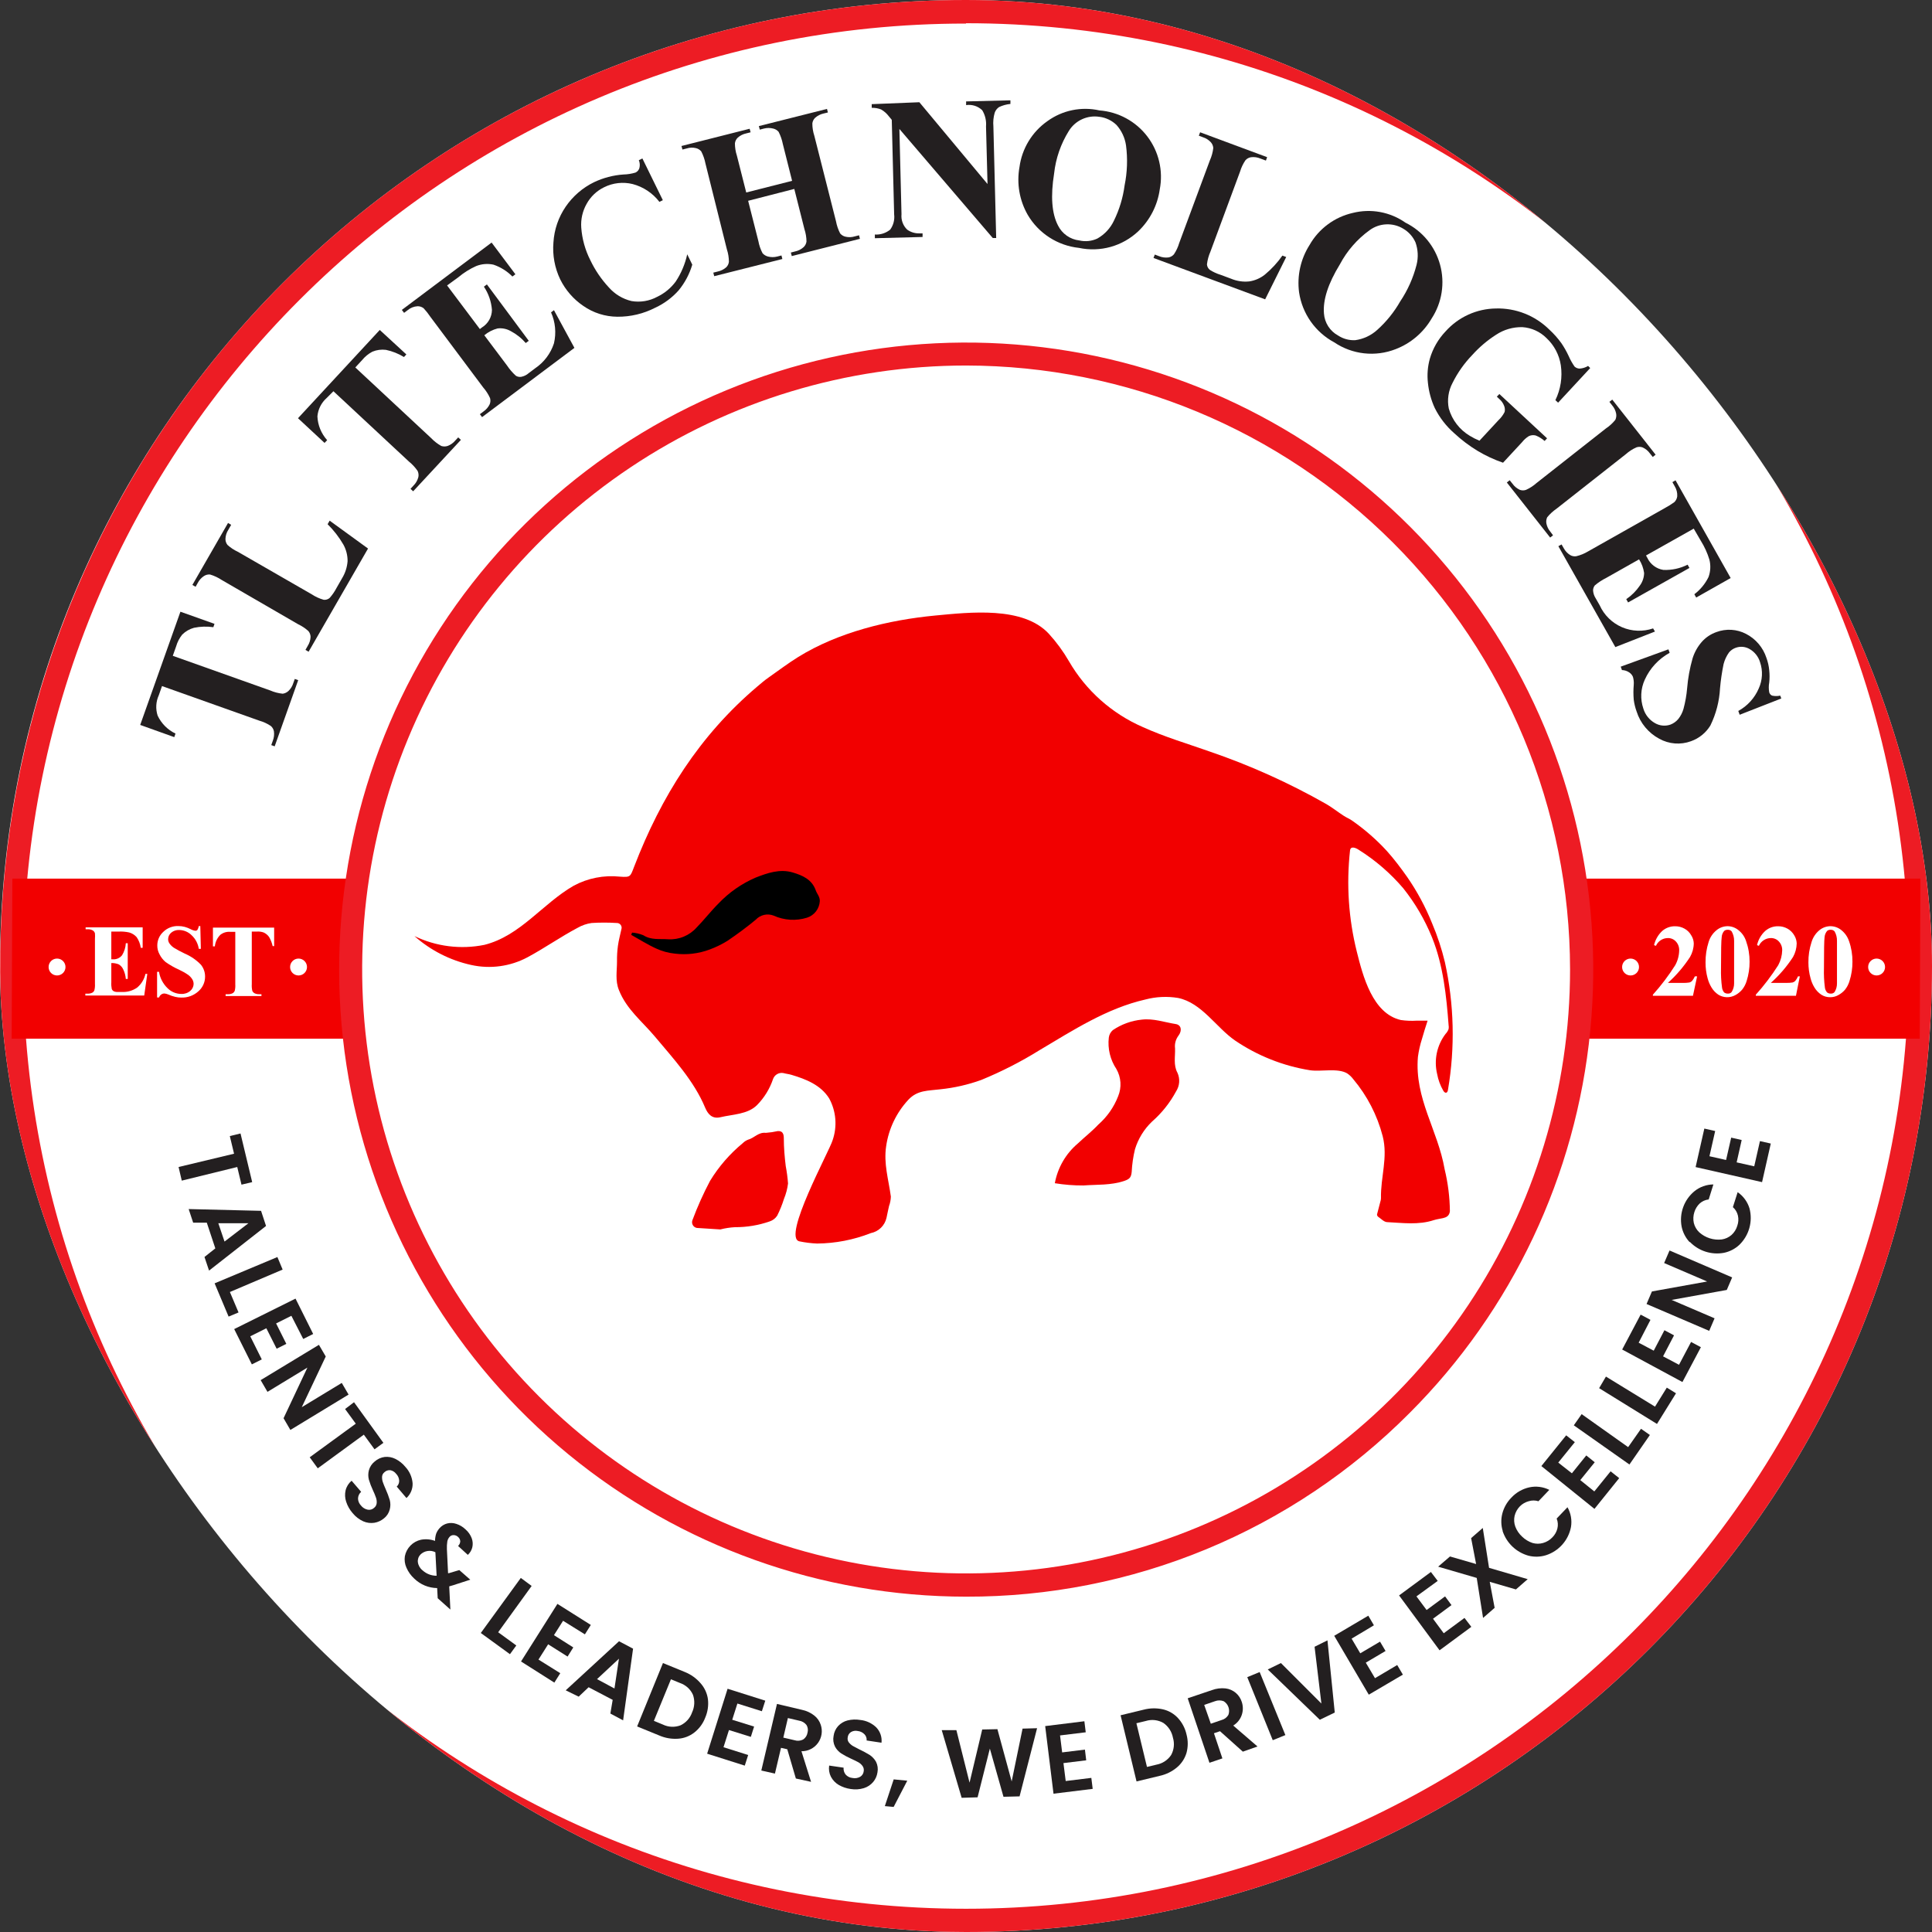 <svg width="130" height="130" viewBox="0 0 130 130" fill="none" xmlns="http://www.w3.org/2000/svg">
<rect x="0" y="0" width="130" height="130" fill="#333333" stroke="none"/>
<g clip-path="url(#clip0_2_158)">
<rect width="130" height="130" rx="65" fill="white"/>
<path d="M65 130C50.002 129.994 35.468 124.803 23.86 115.307C12.252 105.811 4.284 92.594 1.306 77.895C-1.672 63.196 0.524 47.92 7.521 34.655C14.517 21.39 25.885 10.951 39.698 5.109C55.582 -1.602 73.482 -1.727 89.459 4.76C105.437 11.247 118.182 23.815 124.893 39.7C131.603 55.584 131.729 73.484 125.242 89.462C118.755 105.439 106.186 118.185 90.302 124.895C82.297 128.282 73.691 130.018 65 130V130ZM65 1.586C30.021 1.563 1.563 30.021 1.563 64.999C1.563 99.978 30.021 128.436 65 128.436C99.978 128.436 128.436 99.978 128.436 64.999C128.436 30.021 99.978 1.563 65 1.563V1.586Z" fill="#ED1C24"/>
<path d="M16.969 79.543L16.249 79.713L15.964 78.525L12.231 79.442L12.016 78.525L15.749 77.631L15.464 76.443L16.184 76.269L16.969 79.543Z" fill="#231F20"/>
<path d="M14.489 84.001L13.915 82.272H12.998L12.695 81.355L17.566 81.474L17.901 82.492L14.067 85.496L13.759 84.579L14.489 84.001ZM15.108 83.542L16.717 82.308H14.69L15.108 83.542Z" fill="#231F20"/>
<path d="M15.469 86.936L16.051 88.312L15.382 88.591L14.441 86.353L18.665 84.583L19.018 85.427L15.469 86.936Z" fill="#231F20"/>
<path d="M19.606 88.537L18.578 89.05L19.266 90.426L18.615 90.752L17.922 89.376L16.84 89.917L17.615 91.472L16.946 91.806L15.758 89.431L19.885 87.381L21.073 89.761L20.404 90.096L19.606 88.537Z" fill="#231F20"/>
<path d="M19.539 96.218L19.08 95.43L20.685 92.022L17.998 93.655L17.539 92.866L21.46 90.49L21.919 91.275L20.305 94.687L22.997 93.054L23.455 93.838L19.539 96.218Z" fill="#231F20"/>
<path d="M25.797 97.085L25.201 97.521L24.481 96.535L21.381 98.8L20.84 98.057L23.94 95.796L23.22 94.81L23.821 94.352L25.797 97.085Z" fill="#231F20"/>
<path d="M23.292 101.047C23.209 100.8 23.196 100.535 23.255 100.281C23.317 100.028 23.459 99.802 23.659 99.635L24.301 100.382C24.235 100.44 24.183 100.51 24.146 100.589C24.11 100.668 24.091 100.754 24.09 100.841C24.096 101.013 24.167 101.176 24.287 101.3C24.4 101.447 24.563 101.549 24.745 101.584C24.821 101.598 24.899 101.594 24.974 101.573C25.048 101.551 25.116 101.513 25.172 101.46C25.22 101.422 25.261 101.375 25.291 101.322C25.321 101.268 25.34 101.209 25.346 101.148C25.358 101.022 25.342 100.896 25.3 100.777C25.241 100.606 25.172 100.44 25.094 100.277C24.984 100.044 24.892 99.803 24.819 99.557C24.768 99.355 24.768 99.144 24.819 98.942C24.882 98.705 25.02 98.494 25.213 98.341C25.402 98.174 25.637 98.067 25.887 98.034C26.135 98.009 26.385 98.055 26.608 98.167C26.866 98.297 27.094 98.48 27.277 98.704C27.557 99.004 27.729 99.39 27.763 99.8C27.772 99.987 27.739 100.173 27.668 100.345C27.596 100.518 27.488 100.673 27.35 100.8L26.695 100.029C26.75 99.978 26.794 99.915 26.822 99.846C26.851 99.776 26.863 99.701 26.86 99.626C26.849 99.453 26.775 99.29 26.653 99.167C26.56 99.044 26.424 98.959 26.273 98.928C26.199 98.918 26.123 98.926 26.052 98.95C25.982 98.973 25.917 99.013 25.864 99.066C25.82 99.101 25.783 99.144 25.756 99.194C25.729 99.244 25.713 99.299 25.709 99.355C25.702 99.476 25.717 99.597 25.755 99.713C25.796 99.837 25.864 100.006 25.956 100.213C26.062 100.448 26.153 100.69 26.227 100.937C26.28 101.142 26.28 101.356 26.227 101.561C26.168 101.801 26.031 102.014 25.837 102.166C25.653 102.32 25.431 102.423 25.195 102.464C24.942 102.504 24.682 102.471 24.447 102.368C24.167 102.242 23.921 102.052 23.727 101.813C23.532 101.59 23.384 101.329 23.292 101.047V101.047Z" fill="#231F20"/>
<path d="M29.452 107.541L29.415 106.858C28.843 106.851 28.296 106.626 27.884 106.23C27.653 106.022 27.47 105.767 27.347 105.482C27.239 105.242 27.203 104.976 27.242 104.716C27.294 104.446 27.425 104.197 27.617 104C27.809 103.802 28.055 103.666 28.324 103.606C28.642 103.545 28.97 103.572 29.273 103.684C29.273 103.516 29.299 103.349 29.351 103.189C29.406 103.052 29.486 102.926 29.585 102.818C29.72 102.668 29.895 102.562 30.09 102.51C30.293 102.46 30.506 102.47 30.704 102.538C30.936 102.612 31.148 102.739 31.323 102.909C31.51 103.07 31.654 103.275 31.741 103.505C31.813 103.699 31.827 103.909 31.782 104.111C31.734 104.308 31.629 104.487 31.479 104.624L30.823 104.024C30.912 103.942 30.965 103.828 30.97 103.707C30.966 103.652 30.951 103.598 30.926 103.548C30.9 103.499 30.866 103.454 30.823 103.418C30.744 103.34 30.637 103.296 30.525 103.294C30.472 103.292 30.419 103.302 30.371 103.323C30.322 103.345 30.279 103.377 30.245 103.418C30.171 103.504 30.12 103.609 30.099 103.721C30.073 103.891 30.064 104.063 30.071 104.235L30.149 105.854H30.181H30.209L30.906 105.647L31.644 106.294L30.764 106.578C30.58 106.642 30.401 106.697 30.227 106.743L30.305 108.303L29.452 107.541ZM29.379 106.028L29.296 104.446C29.132 104.363 28.947 104.335 28.766 104.364C28.585 104.392 28.418 104.477 28.287 104.606C28.223 104.674 28.174 104.755 28.145 104.844C28.116 104.933 28.106 105.027 28.118 105.12C28.148 105.336 28.262 105.532 28.434 105.666C28.692 105.902 29.029 106.031 29.379 106.028V106.028Z" fill="#231F20"/>
<path d="M33.521 109.83L34.741 110.72L34.314 111.307L32.352 109.88L35.044 106.175L35.773 106.716L33.521 109.83Z" fill="#231F20"/>
<path d="M37.888 109.059L37.274 110.027L38.576 110.852L38.191 111.467L36.884 110.641L36.233 111.669L37.7 112.586L37.301 113.219L35.059 111.797L37.508 107.922L39.755 109.339L39.356 109.972L37.888 109.059Z" fill="#231F20"/>
<path d="M41.226 114.38L39.607 113.531L38.938 114.164L38.066 113.738L41.653 110.436L42.598 110.935L41.928 115.76L41.07 115.301L41.226 114.38ZM41.346 113.614L41.648 111.61L40.172 112.985L41.346 113.614Z" fill="#231F20"/>
<path d="M47.155 113.279C47.416 113.579 47.584 113.949 47.636 114.343C47.684 114.763 47.621 115.189 47.453 115.577C47.305 115.971 47.051 116.317 46.719 116.577C46.407 116.821 46.028 116.967 45.632 116.994C45.194 117.026 44.755 116.95 44.352 116.774L42.871 116.168L44.609 111.903L46.091 112.509C46.502 112.676 46.867 112.94 47.155 113.279V113.279ZM45.779 116.1C45.962 116.014 46.127 115.893 46.263 115.742C46.398 115.592 46.502 115.415 46.568 115.224C46.743 114.851 46.764 114.424 46.627 114.036C46.543 113.85 46.421 113.684 46.27 113.547C46.118 113.411 45.94 113.307 45.747 113.242L45.146 112.995L43.999 115.792L44.6 116.04C44.785 116.13 44.987 116.181 45.193 116.19C45.399 116.198 45.605 116.165 45.797 116.091L45.779 116.1Z" fill="#231F20"/>
<path d="M49.618 114.627L49.27 115.719L50.742 116.177L50.522 116.87L49.05 116.411L48.683 117.567L50.343 118.09L50.114 118.805L47.582 118.002L48.958 113.632L51.494 114.434L51.265 115.145L49.618 114.627Z" fill="#231F20"/>
<path d="M53.552 119.672L52.974 117.704L52.552 117.608L52.144 119.341L51.227 119.135L52.281 114.654L53.955 115.049C54.262 115.111 54.55 115.244 54.795 115.439C54.997 115.597 55.147 115.813 55.226 116.058C55.295 116.262 55.314 116.48 55.281 116.693C55.248 116.907 55.165 117.109 55.038 117.283C54.91 117.458 54.743 117.599 54.55 117.695C54.357 117.792 54.144 117.84 53.928 117.837L54.575 119.896L53.552 119.672ZM52.708 116.92L53.455 117.094C53.65 117.157 53.861 117.141 54.042 117.048C54.12 116.996 54.186 116.928 54.237 116.849C54.287 116.771 54.321 116.682 54.336 116.59C54.361 116.503 54.367 116.413 54.355 116.323C54.344 116.234 54.314 116.148 54.267 116.071C54.143 115.913 53.962 115.808 53.763 115.778L53.015 115.604L52.708 116.92Z" fill="#231F20"/>
<path d="M56.443 120.108C56.217 119.976 56.033 119.784 55.911 119.553C55.794 119.32 55.753 119.058 55.792 118.801L56.764 118.943C56.748 119.107 56.796 119.271 56.897 119.401C57.014 119.535 57.178 119.619 57.355 119.635C57.533 119.674 57.719 119.646 57.878 119.557C57.944 119.518 57.999 119.464 58.041 119.399C58.082 119.335 58.108 119.262 58.117 119.186C58.128 119.126 58.128 119.064 58.115 119.004C58.103 118.944 58.078 118.887 58.043 118.837C57.971 118.734 57.877 118.648 57.768 118.585C57.649 118.521 57.489 118.438 57.282 118.346C57.048 118.241 56.821 118.12 56.603 117.984C56.429 117.868 56.285 117.71 56.186 117.526C56.076 117.304 56.042 117.053 56.09 116.81C56.121 116.561 56.228 116.327 56.397 116.141C56.567 115.957 56.787 115.826 57.03 115.764C57.309 115.695 57.599 115.685 57.883 115.732C58.293 115.773 58.676 115.953 58.97 116.241C59.098 116.376 59.196 116.538 59.255 116.715C59.315 116.891 59.335 117.079 59.314 117.264L58.314 117.113C58.322 117.038 58.313 116.962 58.288 116.891C58.264 116.819 58.224 116.754 58.172 116.7C58.051 116.572 57.888 116.492 57.713 116.475C57.557 116.439 57.392 116.466 57.255 116.549C57.192 116.59 57.141 116.645 57.103 116.709C57.066 116.774 57.044 116.846 57.039 116.92C57.029 116.975 57.03 117.032 57.042 117.086C57.055 117.141 57.079 117.192 57.112 117.237C57.187 117.334 57.279 117.416 57.383 117.48C57.493 117.544 57.654 117.626 57.842 117.723C58.076 117.832 58.304 117.954 58.525 118.09C58.699 118.208 58.843 118.365 58.947 118.548C59.056 118.768 59.09 119.018 59.043 119.259C59.009 119.497 58.909 119.721 58.754 119.906C58.59 120.1 58.373 120.243 58.13 120.319C57.843 120.407 57.538 120.427 57.241 120.378C56.96 120.34 56.689 120.248 56.443 120.108V120.108Z" fill="#231F20"/>
<path d="M61.048 119.819L60.131 121.584L59.539 121.529L60.135 119.731L61.048 119.819Z" fill="#231F20"/>
<path d="M69.783 116.287L68.605 120.874L67.522 120.901L66.605 117.659L65.78 120.938L64.707 120.97L63.367 116.416H64.353L65.239 119.952L66.091 116.374L67.114 116.352L68.073 119.869L68.806 116.315L69.783 116.287Z" fill="#231F20"/>
<path d="M71.328 116.773L71.47 117.915L73.002 117.727L73.089 118.447L71.557 118.635L71.709 119.841L73.433 119.63L73.525 120.369L70.888 120.694L70.328 116.145L72.965 115.819L73.057 116.562L71.328 116.773Z" fill="#231F20"/>
<path d="M78.25 115.017C78.637 115.106 78.989 115.309 79.259 115.6C79.546 115.911 79.745 116.292 79.837 116.705C79.948 117.112 79.948 117.541 79.837 117.948C79.724 118.327 79.502 118.665 79.2 118.92C78.864 119.203 78.464 119.4 78.035 119.493L76.475 119.869L75.402 115.416L76.957 115.04C77.38 114.93 77.824 114.922 78.25 115.017V115.017ZM78.801 118.095C78.899 117.918 78.96 117.723 78.981 117.522C79.002 117.321 78.983 117.118 78.924 116.925C78.849 116.521 78.616 116.163 78.278 115.93C78.101 115.829 77.905 115.766 77.702 115.743C77.499 115.721 77.294 115.741 77.099 115.801L76.466 115.953L77.177 118.893L77.81 118.741C78.01 118.705 78.201 118.63 78.371 118.519C78.541 118.408 78.688 118.263 78.801 118.095V118.095Z" fill="#231F20"/>
<path d="M83.628 117.865L82.092 116.489L81.684 116.627L82.252 118.319L81.381 118.613L79.918 114.274L81.546 113.724C81.839 113.615 82.153 113.576 82.463 113.609C82.719 113.639 82.96 113.744 83.156 113.912C83.346 114.075 83.486 114.288 83.559 114.526C83.651 114.805 83.651 115.106 83.559 115.384C83.459 115.687 83.254 115.943 82.981 116.109L84.614 117.517L83.628 117.865ZM81.473 115.985L82.197 115.737C82.293 115.712 82.383 115.669 82.462 115.609C82.54 115.549 82.606 115.474 82.656 115.389C82.717 115.223 82.719 115.041 82.662 114.874C82.604 114.706 82.49 114.564 82.34 114.471C82.151 114.398 81.941 114.398 81.752 114.471L81.028 114.719L81.473 115.985Z" fill="#231F20"/>
<path d="M84.76 112.508L86.49 116.75L85.641 117.094L83.926 112.852L84.76 112.508Z" fill="#231F20"/>
<path d="M89.322 110.376L89.813 115.233L88.808 115.719L85.305 112.334L86.19 111.903L88.914 114.627L88.455 110.807L89.322 110.376Z" fill="#231F20"/>
<path d="M90.947 110.261L91.529 111.247L92.859 110.463L93.231 111.091L91.901 111.876L92.52 112.921L94.015 112.036L94.396 112.683L92.103 114.031L89.777 110.069L92.07 108.716L92.447 109.362L90.947 110.261Z" fill="#231F20"/>
<path d="M95.31 107.417L95.993 108.334L97.236 107.417L97.667 108.004L96.424 108.922L97.145 109.898L98.543 108.866L99.002 109.467L96.865 111.045L94.141 107.353L96.282 105.775L96.741 106.376L95.31 107.417Z" fill="#231F20"/>
<path d="M102.002 106.95L100.241 106.437L100.571 108.188L99.792 108.867L99.365 106.175L96.769 105.418L97.567 104.731L99.324 105.24L98.989 103.497L99.773 102.813L100.195 105.496L102.796 106.258L102.002 106.95Z" fill="#231F20"/>
<path d="M101.116 103.019C100.997 102.637 100.988 102.229 101.089 101.841C101.193 101.441 101.4 101.076 101.689 100.781C102.013 100.428 102.437 100.183 102.905 100.08C103.359 99.982 103.833 100.042 104.249 100.249L103.519 101.015C103.304 100.947 103.074 100.947 102.859 101.015C102.637 101.075 102.434 101.192 102.272 101.355C102.096 101.534 101.972 101.757 101.914 102.001C101.861 102.239 101.877 102.488 101.96 102.717C102.057 102.976 102.214 103.209 102.419 103.396C102.616 103.588 102.854 103.734 103.116 103.822C103.351 103.891 103.601 103.891 103.836 103.822C104.076 103.753 104.294 103.62 104.464 103.437C104.625 103.273 104.74 103.069 104.794 102.845C104.848 102.624 104.831 102.391 104.744 102.18L105.473 101.419C105.702 101.824 105.784 102.295 105.707 102.753C105.622 103.191 105.421 103.598 105.125 103.931C104.829 104.264 104.448 104.512 104.024 104.648C103.643 104.766 103.237 104.777 102.85 104.68C102.443 104.567 102.07 104.355 101.765 104.063C101.46 103.771 101.233 103.407 101.102 103.006L101.116 103.019Z" fill="#231F20"/>
<path d="M104.852 98.415L105.769 99.135L106.737 97.933L107.306 98.392L106.334 99.593L107.278 100.355L108.374 99.002L108.952 99.46L107.287 101.529L103.715 98.648L105.384 96.58L105.967 97.039L104.852 98.415Z" fill="#231F20"/>
<path d="M109.554 97.374L110.42 96.14L111.017 96.558L109.641 98.543L105.898 95.906L106.426 95.154L109.554 97.374Z" fill="#231F20"/>
<path d="M111.362 94.65L112.156 93.37L112.775 93.751L111.495 95.814L107.602 93.407L108.06 92.627L111.362 94.65Z" fill="#231F20"/>
<path d="M110.262 90.347L111.276 90.884L111.996 89.508L112.642 89.852L111.904 91.265L112.977 91.833L113.789 90.297L114.449 90.65L113.207 92.994L109.152 90.806L110.395 88.458L111.056 88.811L110.262 90.347Z" fill="#231F20"/>
<path d="M116.553 85.954L116.191 86.798L112.481 87.468L115.37 88.706L115.008 89.55L110.793 87.743L111.155 86.899L114.87 86.229L111.976 84.987L112.339 84.143L116.553 85.954Z" fill="#231F20"/>
<path d="M113.694 83.584C113.421 83.292 113.234 82.93 113.153 82.538C113.07 82.101 113.106 81.649 113.257 81.231C113.407 80.812 113.668 80.442 114.011 80.158C114.372 79.863 114.824 79.701 115.29 79.699L114.974 80.708C114.749 80.733 114.537 80.828 114.369 80.979C114.202 81.138 114.079 81.337 114.011 81.557C113.933 81.795 113.92 82.05 113.974 82.295C114.033 82.531 114.157 82.746 114.332 82.914C114.536 83.099 114.778 83.238 115.041 83.322C115.303 83.406 115.581 83.432 115.854 83.4C116.097 83.364 116.325 83.259 116.51 83.098C116.696 82.93 116.831 82.714 116.9 82.474C116.977 82.256 116.992 82.021 116.941 81.795C116.891 81.574 116.773 81.375 116.602 81.226L116.923 80.218C117.305 80.482 117.587 80.868 117.721 81.314C117.834 81.745 117.831 82.198 117.711 82.627C117.592 83.057 117.361 83.447 117.042 83.758C116.752 84.031 116.391 84.218 116.001 84.299C115.588 84.376 115.162 84.349 114.762 84.221C114.362 84.093 114 83.868 113.708 83.565L113.694 83.584Z" fill="#231F20"/>
<path d="M115.025 77.8L116.144 78.053L116.488 76.548L117.194 76.709L116.855 78.213L118.038 78.479L118.423 76.782L119.152 76.947L118.565 79.543L114.094 78.53L114.681 75.939L115.41 76.104L115.025 77.8Z" fill="#231F20"/>
<path d="M12.14 41.161L14.433 41.977L14.355 42.202C13.921 42.14 13.481 42.154 13.052 42.243C12.753 42.325 12.48 42.483 12.259 42.702C12.072 42.937 11.933 43.206 11.851 43.495L11.626 44.128L18.18 46.458C18.448 46.575 18.733 46.649 19.023 46.678C19.168 46.658 19.302 46.594 19.409 46.495C19.561 46.35 19.673 46.168 19.734 45.967L19.835 45.683L20.065 45.766L18.482 50.219L18.253 50.136L18.354 49.852C18.435 49.648 18.462 49.427 18.432 49.21C18.405 49.068 18.331 48.94 18.221 48.847C17.986 48.69 17.727 48.571 17.455 48.494L10.901 46.164L10.686 46.779C10.488 47.212 10.46 47.703 10.608 48.155C10.858 48.683 11.282 49.109 11.809 49.361L11.727 49.6L9.434 48.779L12.14 41.161Z" fill="#231F20"/>
<path d="M22.182 35.034L24.764 36.91L20.765 43.853L20.554 43.73L20.701 43.468C20.82 43.285 20.888 43.072 20.898 42.854C20.895 42.711 20.843 42.573 20.751 42.464C20.546 42.277 20.314 42.123 20.063 42.005L14.917 39.024C14.676 38.864 14.411 38.74 14.133 38.657C13.988 38.644 13.842 38.682 13.72 38.763C13.546 38.878 13.404 39.036 13.308 39.221L13.161 39.483L12.945 39.359L15.344 35.19L15.555 35.314L15.362 35.653C15.241 35.838 15.175 36.052 15.17 36.272C15.17 36.416 15.218 36.555 15.307 36.667C15.513 36.855 15.747 37.009 16 37.126L20.98 39.992C21.227 40.156 21.498 40.279 21.783 40.359C21.855 40.367 21.929 40.359 21.998 40.337C22.068 40.315 22.132 40.279 22.186 40.23C22.365 40.026 22.519 39.801 22.645 39.561L23.017 38.91C23.23 38.562 23.357 38.169 23.388 37.763C23.392 37.374 23.296 36.99 23.108 36.648C22.816 36.145 22.458 35.682 22.044 35.273L22.182 35.034Z" fill="#231F20"/>
<path d="M25.554 22.202L27.343 23.849L27.182 24.023C26.809 23.795 26.399 23.632 25.971 23.541C25.66 23.502 25.344 23.544 25.054 23.665C24.79 23.805 24.555 23.997 24.366 24.229L23.908 24.725L29.008 29.476C29.208 29.686 29.438 29.865 29.691 30.008C29.829 30.053 29.979 30.053 30.117 30.008C30.315 29.935 30.491 29.812 30.627 29.65L30.833 29.43L31.012 29.6L27.801 33.058L27.623 32.892L27.824 32.672C27.982 32.515 28.094 32.319 28.15 32.104C28.18 31.963 28.162 31.816 28.099 31.686C27.937 31.45 27.741 31.238 27.517 31.058L22.436 26.325L21.977 26.784C21.62 27.101 21.399 27.542 21.358 28.017C21.384 28.611 21.616 29.177 22.014 29.618L21.839 29.802L20.051 28.141L25.554 22.202Z" fill="#231F20"/>
<path d="M30.084 19.207L32.29 22.142L32.432 22.032C32.633 21.908 32.8 21.736 32.917 21.531C33.034 21.326 33.098 21.094 33.102 20.858C33.06 20.297 32.874 19.757 32.561 19.29L32.763 19.138L35.578 22.931L35.377 23.082C35.089 22.749 34.74 22.474 34.349 22.27C34.084 22.123 33.779 22.063 33.478 22.101C33.151 22.186 32.847 22.343 32.588 22.559L34.115 24.591C34.285 24.846 34.485 25.079 34.712 25.284C34.817 25.349 34.942 25.375 35.065 25.357C35.254 25.322 35.43 25.237 35.574 25.109L36.005 24.784C36.605 24.38 37.052 23.788 37.275 23.101C37.439 22.404 37.37 21.672 37.078 21.018L37.275 20.872L38.651 23.408L32.437 28.067L32.29 27.87L32.529 27.691C32.71 27.568 32.856 27.399 32.951 27.201C33.005 27.07 33.013 26.924 32.974 26.788C32.857 26.528 32.703 26.287 32.515 26.073L28.965 21.326C28.827 21.12 28.674 20.926 28.507 20.743C28.389 20.651 28.243 20.602 28.094 20.606C27.849 20.62 27.616 20.714 27.429 20.872L27.19 21.051L27.039 20.853L33.079 16.322L34.68 18.455L34.478 18.606C34.121 18.244 33.685 17.971 33.203 17.808C32.814 17.723 32.408 17.757 32.038 17.904C31.61 18.096 31.21 18.346 30.85 18.648L30.084 19.207Z" fill="#231F20"/>
<path d="M43.225 10.663L44.601 13.47L44.371 13.584C43.919 12.994 43.283 12.571 42.564 12.383C41.921 12.227 41.244 12.303 40.652 12.598C40.152 12.84 39.74 13.231 39.473 13.717C39.198 14.202 39.072 14.757 39.111 15.313C39.167 16.077 39.374 16.822 39.721 17.506C40.041 18.177 40.462 18.795 40.968 19.34C41.369 19.796 41.901 20.116 42.491 20.257C43.086 20.359 43.699 20.257 44.229 19.968C44.719 19.733 45.144 19.382 45.467 18.946C45.836 18.387 46.099 17.765 46.242 17.111L46.582 17.808C46.395 18.44 46.083 19.028 45.665 19.537C45.227 20.029 44.694 20.426 44.096 20.702C43.307 21.11 42.43 21.32 41.542 21.312C40.721 21.307 39.921 21.053 39.248 20.583C38.587 20.134 38.053 19.52 37.698 18.803C37.325 18.028 37.167 17.166 37.24 16.308C37.292 15.447 37.578 14.617 38.065 13.905C38.548 13.2 39.205 12.633 39.973 12.259C40.595 11.964 41.267 11.788 41.954 11.741C42.228 11.735 42.499 11.691 42.761 11.612C42.824 11.583 42.88 11.541 42.925 11.489C42.969 11.437 43.003 11.376 43.023 11.31C43.069 11.133 43.056 10.946 42.986 10.778L43.225 10.663Z" fill="#231F20"/>
<path d="M50.341 13.511L51.029 16.222C51.081 16.508 51.176 16.785 51.313 17.043C51.411 17.151 51.538 17.227 51.68 17.263C51.882 17.314 52.093 17.314 52.294 17.263L52.583 17.189L52.643 17.428L48.057 18.584L47.997 18.345L48.291 18.272C48.505 18.227 48.704 18.128 48.869 17.983C48.971 17.883 49.034 17.749 49.047 17.607C49.044 17.325 48.998 17.045 48.91 16.777L47.47 11.007C47.414 10.722 47.319 10.445 47.185 10.186C47.092 10.075 46.965 9.998 46.823 9.966C46.62 9.917 46.407 9.925 46.209 9.989L45.92 10.062L45.855 9.824L50.442 8.664L50.506 8.902L50.212 8.976C49.997 9.02 49.797 9.121 49.635 9.269C49.532 9.37 49.467 9.502 49.451 9.645C49.452 9.927 49.496 10.207 49.584 10.475L50.212 12.952L53.299 12.168L52.675 9.691C52.619 9.406 52.523 9.129 52.391 8.87C52.296 8.758 52.167 8.681 52.024 8.65C51.821 8.598 51.608 8.598 51.405 8.65L51.125 8.723L51.061 8.485L55.647 7.329L55.707 7.568L55.422 7.636C55.207 7.682 55.008 7.784 54.844 7.93C54.742 8.03 54.677 8.163 54.661 8.306C54.661 8.588 54.706 8.868 54.794 9.136L56.252 14.887C56.305 15.173 56.399 15.45 56.532 15.708C56.627 15.82 56.756 15.898 56.899 15.928C57.104 15.975 57.317 15.967 57.518 15.905L57.803 15.832L57.862 16.07L53.276 17.231L53.216 16.992L53.501 16.919C53.716 16.875 53.916 16.773 54.078 16.625C54.182 16.525 54.249 16.392 54.267 16.249C54.264 15.967 54.217 15.687 54.129 15.419L53.446 12.713L50.341 13.511Z" fill="#231F20"/>
<path d="M61.862 6.879L66.448 12.383L66.347 8.507C66.38 8.126 66.29 7.743 66.091 7.416C65.948 7.28 65.777 7.178 65.589 7.118C65.402 7.059 65.203 7.043 65.008 7.072V6.824L67.989 6.751V6.994C67.724 7.019 67.464 7.091 67.223 7.205C67.086 7.298 66.983 7.433 66.93 7.59C66.844 7.888 66.815 8.199 66.843 8.507L67.031 16.015H66.801L60.518 8.677L60.66 14.41C60.641 14.601 60.665 14.794 60.731 14.974C60.797 15.155 60.903 15.318 61.041 15.451C61.28 15.623 61.568 15.711 61.862 15.703H62.078V15.946L58.867 16.029V15.781C59.24 15.805 59.609 15.687 59.899 15.451C60.115 15.155 60.21 14.787 60.165 14.424L60.005 8.063L59.807 7.824C59.667 7.638 59.491 7.482 59.289 7.366C59.088 7.286 58.873 7.249 58.656 7.255V7.008L61.862 6.879Z" fill="#231F20"/>
<path d="M73.979 7.43C74.608 7.478 75.221 7.658 75.776 7.96C76.331 8.261 76.816 8.676 77.199 9.178C77.582 9.68 77.855 10.257 77.999 10.872C78.144 11.487 78.157 12.125 78.037 12.745C77.886 13.822 77.375 14.815 76.588 15.566C76.063 16.059 75.427 16.419 74.733 16.613C74.038 16.807 73.308 16.83 72.603 16.68C71.893 16.605 71.211 16.364 70.611 15.977C70.011 15.59 69.51 15.067 69.15 14.451C68.595 13.479 68.401 12.342 68.599 11.241C68.682 10.624 68.891 10.03 69.215 9.498C69.539 8.966 69.969 8.507 70.48 8.15C70.978 7.789 71.548 7.537 72.152 7.413C72.755 7.289 73.378 7.295 73.979 7.43V7.43ZM73.979 7.861C73.58 7.798 73.172 7.855 72.806 8.024C72.439 8.193 72.131 8.467 71.92 8.81C71.379 9.678 71.04 10.656 70.929 11.672C70.684 13.201 70.772 14.367 71.19 15.171C71.327 15.447 71.53 15.683 71.782 15.86C72.033 16.036 72.325 16.146 72.63 16.18C73.036 16.273 73.46 16.227 73.837 16.052C74.323 15.778 74.713 15.36 74.951 14.855C75.319 14.107 75.562 13.305 75.671 12.479C75.852 11.592 75.885 10.681 75.767 9.783C75.693 9.271 75.47 8.792 75.125 8.407C74.814 8.108 74.416 7.916 73.988 7.861H73.979Z" fill="#231F20"/>
<path d="M86.546 17.294L85.129 20.142L77.617 17.358L77.704 17.129L77.984 17.235C78.187 17.32 78.408 17.35 78.626 17.322C78.767 17.297 78.895 17.224 78.989 17.115C79.147 16.882 79.267 16.625 79.346 16.354L81.41 10.791C81.529 10.526 81.607 10.245 81.639 9.956C81.628 9.811 81.569 9.673 81.47 9.566C81.327 9.412 81.147 9.299 80.947 9.236L80.667 9.131L80.754 8.901L85.262 10.575L85.18 10.805L84.808 10.667C84.608 10.582 84.387 10.551 84.171 10.58C84.029 10.604 83.9 10.675 83.804 10.782C83.645 11.016 83.523 11.272 83.442 11.543L81.447 16.932C81.327 17.205 81.248 17.494 81.213 17.789C81.218 17.862 81.238 17.932 81.272 17.996C81.306 18.06 81.353 18.116 81.41 18.161C81.638 18.305 81.885 18.418 82.144 18.496L82.845 18.757C83.228 18.917 83.644 18.979 84.056 18.936C84.442 18.879 84.806 18.721 85.111 18.477C85.559 18.105 85.956 17.675 86.29 17.198L86.546 17.294Z" fill="#231F20"/>
<path d="M94.571 14.983C95.137 15.263 95.637 15.66 96.038 16.148C96.439 16.636 96.733 17.203 96.899 17.812C97.066 18.421 97.101 19.058 97.003 19.682C96.906 20.306 96.677 20.902 96.332 21.431C95.782 22.376 94.926 23.104 93.906 23.495C93.232 23.758 92.504 23.854 91.785 23.774C91.067 23.694 90.378 23.441 89.778 23.036C89.149 22.698 88.607 22.218 88.196 21.634C87.785 21.049 87.517 20.377 87.412 19.67C87.266 18.558 87.516 17.429 88.118 16.483C88.426 15.941 88.844 15.47 89.345 15.099C89.845 14.727 90.418 14.465 91.026 14.327C91.629 14.175 92.258 14.155 92.87 14.268C93.481 14.382 94.062 14.625 94.571 14.983V14.983ZM94.419 15.387C94.074 15.178 93.674 15.077 93.271 15.096C92.867 15.114 92.479 15.252 92.154 15.492C91.322 16.094 90.64 16.878 90.159 17.785C89.367 19.075 89.009 20.179 89.086 21.096C89.108 21.404 89.207 21.7 89.373 21.959C89.54 22.218 89.769 22.431 90.04 22.578C90.38 22.801 90.784 22.911 91.191 22.89C91.743 22.814 92.26 22.573 92.672 22.197C93.287 21.646 93.809 20.998 94.218 20.28C94.722 19.528 95.094 18.695 95.318 17.817C95.444 17.318 95.418 16.793 95.245 16.308C95.073 15.922 94.784 15.6 94.419 15.387V15.387Z" fill="#231F20"/>
<path d="M107.002 24.765L104.842 27.095L104.659 26.925C105.013 26.198 105.141 25.382 105.025 24.582C104.918 23.879 104.578 23.232 104.058 22.747C103.626 22.315 103.053 22.055 102.443 22.013C101.812 21.998 101.19 22.177 100.664 22.527C100.071 22.907 99.533 23.365 99.063 23.889C98.528 24.442 98.081 25.075 97.738 25.765C97.457 26.293 97.368 26.903 97.486 27.489C97.706 28.258 98.211 28.914 98.898 29.324C99.106 29.452 99.324 29.562 99.55 29.654L100.825 28.278C100.995 28.119 101.137 27.931 101.242 27.723C101.275 27.586 101.264 27.441 101.21 27.31C101.144 27.133 101.033 26.975 100.889 26.852L100.719 26.691L100.889 26.512L104.099 29.493L103.934 29.672C103.756 29.514 103.551 29.388 103.329 29.301C103.175 29.263 103.013 29.279 102.87 29.347C102.694 29.457 102.539 29.596 102.411 29.759L101.136 31.135C100.538 30.93 99.964 30.662 99.421 30.337C98.865 30 98.344 29.606 97.866 29.163C97.317 28.685 96.867 28.104 96.541 27.453C96.296 26.919 96.141 26.349 96.082 25.765C96.02 25.219 96.063 24.666 96.211 24.137C96.411 23.45 96.773 22.821 97.266 22.302C97.693 21.824 98.214 21.439 98.798 21.173C99.381 20.907 100.014 20.765 100.655 20.757C101.318 20.738 101.978 20.855 102.595 21.098C103.212 21.342 103.774 21.708 104.246 22.174C104.548 22.451 104.822 22.758 105.062 23.091C105.249 23.366 105.413 23.656 105.553 23.958C105.66 24.206 105.793 24.442 105.947 24.664C106.042 24.753 106.166 24.802 106.296 24.802C106.495 24.788 106.689 24.727 106.86 24.623L107.002 24.765Z" fill="#231F20"/>
<path d="M104.5 36.02L104.307 36.171L101.391 32.465L101.583 32.314L101.771 32.548C101.898 32.728 102.071 32.87 102.271 32.961C102.404 33.01 102.551 33.01 102.684 32.961C102.941 32.845 103.18 32.69 103.39 32.502L108.054 28.833C108.295 28.672 108.51 28.476 108.692 28.251C108.754 28.119 108.774 27.972 108.747 27.829C108.706 27.624 108.613 27.432 108.476 27.274L108.293 27.04L108.485 26.889L111.402 30.594L111.21 30.75L111.022 30.512C110.895 30.333 110.722 30.192 110.522 30.104C110.387 30.055 110.239 30.055 110.104 30.104C109.847 30.22 109.609 30.375 109.398 30.562L104.734 34.231C104.498 34.393 104.286 34.587 104.106 34.809C104.045 34.941 104.027 35.089 104.055 35.231C104.096 35.436 104.189 35.627 104.326 35.786L104.5 36.02Z" fill="#231F20"/>
<path d="M113.968 35.57L110.757 37.377L110.844 37.533C110.943 37.748 111.094 37.935 111.283 38.077C111.472 38.22 111.693 38.313 111.927 38.349C112.491 38.372 113.051 38.25 113.555 37.996L113.679 38.216L109.551 40.537L109.427 40.317C109.788 40.071 110.099 39.76 110.344 39.399C110.524 39.154 110.624 38.859 110.629 38.556C110.583 38.229 110.467 37.916 110.289 37.638L108.079 38.886C107.804 39.023 107.547 39.192 107.313 39.39C107.236 39.487 107.194 39.606 107.194 39.73C107.207 39.923 107.27 40.109 107.377 40.271L107.639 40.729C107.937 41.389 108.471 41.914 109.136 42.202C109.801 42.489 110.549 42.519 111.234 42.284L111.358 42.495L108.693 43.541L104.859 36.753L105.075 36.634L105.222 36.891C105.324 37.078 105.472 37.236 105.653 37.349C105.777 37.423 105.923 37.451 106.066 37.427C106.345 37.36 106.613 37.25 106.859 37.102L112.028 34.185C112.249 34.067 112.462 33.934 112.665 33.786C112.771 33.681 112.839 33.544 112.858 33.396C112.872 33.152 112.809 32.91 112.679 32.704L112.532 32.442L112.743 32.318L116.453 38.895L114.133 40.207L114.009 39.986C114.413 39.679 114.74 39.282 114.963 38.826C115.099 38.451 115.12 38.044 115.022 37.657C114.885 37.208 114.69 36.779 114.44 36.382L113.968 35.57Z" fill="#231F20"/>
<path d="M119.86 46.999L117.058 48.095L116.966 47.839C117.582 47.503 118.066 46.97 118.342 46.325C118.597 45.768 118.629 45.134 118.429 44.555C118.316 44.18 118.063 43.863 117.723 43.67C117.585 43.59 117.432 43.541 117.274 43.526C117.115 43.511 116.956 43.531 116.806 43.583C116.627 43.643 116.469 43.751 116.347 43.894C116.174 44.133 116.048 44.402 115.975 44.688C115.865 45.224 115.785 45.766 115.737 46.311C115.692 47.183 115.47 48.036 115.086 48.82C114.785 49.31 114.326 49.683 113.783 49.875C113.437 50.002 113.067 50.053 112.699 50.025C112.331 49.996 111.973 49.889 111.651 49.71C110.922 49.321 110.374 48.663 110.124 47.875C110.031 47.62 109.966 47.355 109.931 47.086C109.902 46.752 109.902 46.416 109.931 46.082C109.946 45.9 109.927 45.716 109.876 45.541C109.823 45.419 109.735 45.315 109.624 45.243C109.48 45.146 109.311 45.092 109.137 45.087L109.055 44.858L112.265 43.693L112.348 43.926C111.609 44.331 111.021 44.965 110.674 45.733C110.393 46.347 110.359 47.044 110.578 47.682C110.704 48.097 110.984 48.447 111.362 48.659C111.518 48.749 111.692 48.805 111.872 48.821C112.051 48.838 112.233 48.816 112.403 48.756C112.606 48.678 112.786 48.55 112.926 48.384C113.088 48.18 113.208 47.947 113.279 47.696C113.4 47.246 113.482 46.785 113.522 46.32C113.578 45.638 113.701 44.962 113.889 44.303C114.014 43.898 114.222 43.523 114.499 43.202C114.766 42.897 115.107 42.666 115.489 42.532C115.812 42.411 116.156 42.359 116.5 42.379C116.843 42.4 117.179 42.492 117.484 42.651C117.809 42.818 118.097 43.046 118.333 43.324C118.569 43.602 118.748 43.923 118.86 44.27C118.959 44.539 119.022 44.82 119.048 45.105C119.077 45.377 119.077 45.65 119.048 45.921C119.007 46.141 119.007 46.367 119.048 46.586C119.062 46.635 119.086 46.681 119.119 46.719C119.153 46.757 119.194 46.787 119.241 46.807C119.421 46.846 119.607 46.846 119.787 46.807L119.86 46.999Z" fill="#231F20"/>
<path d="M23.84 69.893H0.785L0.831 59.12H23.881L23.84 69.893Z" fill="#F20000"/>
<path d="M7.49 62.684V64.55H7.581C7.701 64.56 7.822 64.54 7.932 64.492C8.043 64.444 8.14 64.37 8.214 64.275C8.364 64.031 8.451 63.754 8.466 63.468H8.595V65.871H8.466C8.449 65.648 8.39 65.43 8.292 65.229C8.229 65.087 8.123 64.968 7.989 64.89C7.831 64.825 7.661 64.795 7.49 64.803V66.096C7.48 66.249 7.491 66.404 7.522 66.555C7.546 66.612 7.587 66.66 7.641 66.692C7.729 66.735 7.827 66.754 7.925 66.747H8.2C8.568 66.766 8.931 66.661 9.232 66.449C9.513 66.213 9.708 65.89 9.787 65.532H9.911L9.705 66.986H5.742V66.862H5.894C6.005 66.866 6.115 66.843 6.215 66.793C6.279 66.756 6.327 66.698 6.352 66.628C6.386 66.488 6.398 66.345 6.389 66.201V63.184C6.398 63.057 6.398 62.93 6.389 62.803C6.369 62.73 6.325 62.666 6.265 62.62C6.159 62.554 6.036 62.522 5.912 62.528H5.761V62.399H9.599V63.775H9.471C9.436 63.519 9.342 63.273 9.196 63.06C9.062 62.907 8.886 62.797 8.691 62.743C8.458 62.692 8.219 62.672 7.98 62.684H7.49Z" fill="white"/>
<path d="M13.478 62.312L13.515 63.844H13.377C13.323 63.493 13.152 63.169 12.891 62.927C12.67 62.708 12.372 62.583 12.061 62.578C11.862 62.567 11.666 62.633 11.515 62.762C11.453 62.815 11.403 62.88 11.368 62.953C11.333 63.027 11.314 63.107 11.313 63.188C11.311 63.284 11.337 63.378 11.387 63.459C11.469 63.583 11.575 63.689 11.698 63.771C11.936 63.915 12.181 64.047 12.432 64.165C12.841 64.34 13.21 64.594 13.519 64.913C13.704 65.141 13.803 65.427 13.799 65.72C13.799 65.909 13.758 66.095 13.678 66.266C13.599 66.437 13.484 66.589 13.34 66.711C13.029 66.99 12.621 67.138 12.203 67.124C12.066 67.125 11.928 67.11 11.795 67.078C11.628 67.038 11.465 66.983 11.309 66.912C11.224 66.876 11.134 66.855 11.043 66.848C10.975 66.852 10.91 66.874 10.855 66.912C10.784 66.965 10.73 67.037 10.699 67.119H10.57V65.39H10.699C10.767 65.813 10.971 66.203 11.281 66.5C11.526 66.741 11.855 66.877 12.198 66.88C12.419 66.891 12.636 66.817 12.804 66.674C12.871 66.617 12.925 66.547 12.964 66.468C13.003 66.389 13.025 66.303 13.028 66.215C13.029 66.104 12.999 65.995 12.941 65.899C12.872 65.788 12.784 65.69 12.68 65.61C12.483 65.472 12.274 65.353 12.056 65.252C11.734 65.109 11.427 64.934 11.139 64.73C10.968 64.585 10.829 64.407 10.731 64.207C10.632 64.027 10.582 63.825 10.584 63.62C10.583 63.447 10.619 63.276 10.688 63.118C10.758 62.96 10.86 62.818 10.988 62.702C11.121 62.572 11.28 62.47 11.454 62.403C11.629 62.336 11.815 62.305 12.001 62.312C12.147 62.312 12.292 62.33 12.432 62.368C12.567 62.405 12.698 62.456 12.822 62.519C12.921 62.576 13.03 62.613 13.143 62.629C13.169 62.63 13.194 62.626 13.218 62.616C13.242 62.607 13.263 62.592 13.281 62.574C13.33 62.494 13.363 62.405 13.377 62.312H13.478Z" fill="white"/>
<path d="M18.447 62.418V63.661H18.346C18.299 63.443 18.216 63.234 18.103 63.042C18.01 62.913 17.885 62.81 17.74 62.744C17.593 62.692 17.437 62.672 17.282 62.684H16.942V66.22C16.932 66.374 16.944 66.528 16.979 66.678C17.013 66.744 17.066 66.799 17.13 66.835C17.227 66.881 17.334 66.903 17.442 66.899H17.593V67.022H15.181V66.899H15.337C15.448 66.903 15.559 66.88 15.658 66.83C15.72 66.79 15.768 66.733 15.796 66.665C15.829 66.525 15.842 66.382 15.832 66.238V62.702H15.502C15.261 62.679 15.019 62.75 14.828 62.9C14.617 63.108 14.485 63.384 14.457 63.679H14.328V62.418H18.447Z" fill="white"/>
<path d="M20.088 65.637C20.402 65.637 20.657 65.383 20.657 65.069C20.657 64.755 20.402 64.5 20.088 64.5C19.774 64.5 19.52 64.755 19.52 65.069C19.52 65.383 19.774 65.637 20.088 65.637Z" fill="white"/>
<path d="M129.175 69.893H106.125L106.171 59.12H129.221L129.175 69.893Z" fill="#F20000"/>
<path d="M113.915 67.004H111.219V66.931C111.775 66.312 112.278 65.648 112.723 64.945C112.892 64.638 112.983 64.295 112.989 63.945C112.996 63.727 112.917 63.514 112.769 63.354C112.701 63.279 112.618 63.219 112.526 63.179C112.433 63.139 112.333 63.118 112.232 63.12C112.062 63.119 111.894 63.168 111.751 63.261C111.608 63.354 111.494 63.487 111.425 63.643L111.297 63.597C111.382 63.229 111.575 62.895 111.852 62.638C112.091 62.432 112.398 62.321 112.714 62.326C112.935 62.323 113.154 62.378 113.347 62.487C113.54 62.593 113.699 62.752 113.805 62.946C113.907 63.105 113.964 63.289 113.97 63.477C113.966 63.8 113.879 64.115 113.718 64.395C113.3 65.038 112.799 65.624 112.228 66.138H113.218C113.372 66.142 113.525 66.133 113.677 66.11C113.745 66.092 113.807 66.055 113.856 66.004C113.932 65.911 113.995 65.807 114.044 65.697H114.195L113.915 67.004Z" fill="white"/>
<path d="M117.725 64.711C117.728 65.146 117.663 65.579 117.532 65.995C117.469 66.214 117.363 66.418 117.22 66.596C117.091 66.745 116.936 66.87 116.762 66.963C116.586 67.058 116.388 67.105 116.189 67.1C115.989 67.094 115.794 67.036 115.624 66.93C115.438 66.805 115.281 66.641 115.166 66.449C115.049 66.258 114.961 66.051 114.904 65.834C114.808 65.486 114.76 65.127 114.762 64.766C114.757 64.299 114.826 63.834 114.968 63.39C115.06 63.078 115.244 62.802 115.496 62.596C115.704 62.422 115.967 62.325 116.239 62.321C116.51 62.322 116.773 62.417 116.982 62.592C117.22 62.781 117.397 63.036 117.491 63.326C117.649 63.77 117.728 64.239 117.725 64.711ZM116.684 64.711C116.684 63.91 116.684 63.442 116.684 63.307C116.687 63.084 116.63 62.864 116.518 62.67C116.485 62.632 116.443 62.603 116.396 62.584C116.349 62.566 116.298 62.559 116.248 62.564C116.206 62.561 116.163 62.567 116.123 62.58C116.083 62.593 116.046 62.615 116.014 62.642C115.915 62.76 115.857 62.906 115.849 63.06C115.817 63.261 115.803 63.977 115.803 65.151C115.79 65.588 115.813 66.025 115.872 66.458C115.887 66.576 115.937 66.688 116.014 66.779C116.087 66.833 116.176 66.861 116.266 66.857C116.314 66.861 116.361 66.853 116.405 66.834C116.449 66.816 116.488 66.788 116.518 66.751C116.63 66.576 116.687 66.372 116.684 66.165V64.711Z" fill="white"/>
<path d="M120.846 67.004H118.145V66.931C118.702 66.312 119.206 65.647 119.654 64.945C119.82 64.638 119.911 64.295 119.92 63.945C119.927 63.727 119.848 63.514 119.699 63.354C119.631 63.278 119.548 63.218 119.454 63.178C119.361 63.138 119.26 63.118 119.158 63.12C118.988 63.12 118.821 63.17 118.678 63.263C118.535 63.355 118.421 63.487 118.351 63.642L118.227 63.597C118.309 63.228 118.503 62.893 118.782 62.638C119.02 62.432 119.325 62.321 119.64 62.326C119.863 62.322 120.083 62.378 120.277 62.487C120.469 62.594 120.628 62.753 120.736 62.945C120.834 63.106 120.889 63.289 120.896 63.477C120.891 63.799 120.806 64.114 120.649 64.395C120.23 65.039 119.727 65.625 119.154 66.137H120.158C120.311 66.142 120.465 66.133 120.617 66.11C120.686 66.091 120.749 66.054 120.8 66.004C120.874 65.91 120.936 65.807 120.984 65.697H121.107L120.846 67.004Z" fill="white"/>
<path d="M124.647 64.711C124.65 65.146 124.585 65.579 124.454 65.995C124.392 66.213 124.288 66.418 124.147 66.596C124.018 66.745 123.862 66.87 123.688 66.963C123.523 67.055 123.336 67.102 123.147 67.1C122.936 67.103 122.729 67.044 122.551 66.93C122.364 66.805 122.208 66.641 122.092 66.449C121.975 66.258 121.887 66.051 121.831 65.834C121.733 65.487 121.684 65.127 121.684 64.766C121.678 64.299 121.749 63.834 121.895 63.39C121.987 63.079 122.169 62.803 122.418 62.596C122.626 62.422 122.889 62.325 123.161 62.321C123.434 62.322 123.698 62.417 123.908 62.592C124.144 62.784 124.32 63.038 124.417 63.326C124.574 63.77 124.651 64.239 124.647 64.711V64.711ZM123.606 64.711C123.606 63.91 123.606 63.442 123.606 63.307C123.61 63.084 123.555 62.864 123.445 62.67C123.411 62.632 123.368 62.602 123.32 62.584C123.272 62.565 123.221 62.559 123.17 62.564C123.128 62.561 123.087 62.567 123.047 62.58C123.008 62.594 122.972 62.615 122.941 62.642C122.842 62.76 122.783 62.906 122.771 63.06C122.743 63.261 122.73 63.959 122.73 65.151C122.716 65.588 122.737 66.025 122.794 66.458C122.81 66.577 122.861 66.689 122.941 66.779C123.013 66.833 123.102 66.861 123.193 66.857C123.24 66.86 123.288 66.852 123.331 66.834C123.375 66.816 123.414 66.787 123.445 66.751C123.554 66.576 123.61 66.372 123.606 66.165V64.711Z" fill="white"/>
<path d="M109.717 65.637C110.031 65.637 110.286 65.383 110.286 65.069C110.286 64.755 110.031 64.5 109.717 64.5C109.403 64.5 109.148 64.755 109.148 65.069C109.148 65.383 109.403 65.637 109.717 65.637Z" fill="white"/>
<path d="M126.272 65.637C126.586 65.637 126.841 65.383 126.841 65.069C126.841 64.755 126.586 64.5 126.272 64.5C125.958 64.5 125.703 64.755 125.703 65.069C125.703 65.383 125.958 65.637 126.272 65.637Z" fill="white"/>
<path d="M65.008 107.436C55.246 107.434 45.788 104.049 38.243 97.855C30.698 91.662 25.534 83.044 23.63 73.471C21.727 63.897 23.202 53.959 27.804 45.351C32.406 36.742 39.85 29.996 48.868 26.261C57.886 22.526 67.921 22.033 77.262 24.867C86.603 27.7 94.672 33.685 100.095 41.801C105.518 49.917 107.96 59.663 107.003 69.377C106.047 79.091 101.752 88.173 94.85 95.076C90.94 99.007 86.289 102.123 81.167 104.245C76.044 106.366 70.552 107.451 65.008 107.436V107.436ZM65.008 24.595C56.97 24.595 49.113 26.979 42.43 31.444C35.747 35.91 30.539 42.256 27.463 49.682C24.387 57.108 23.582 65.279 25.15 73.162C26.718 81.045 30.589 88.286 36.272 93.969C41.955 99.652 49.197 103.523 57.08 105.091C64.963 106.659 73.133 105.854 80.559 102.778C87.985 99.703 94.332 94.494 98.797 87.811C103.262 81.128 105.646 73.271 105.646 65.234C105.634 54.459 101.348 44.13 93.73 36.511C86.111 28.893 75.782 24.608 65.008 24.595V24.595Z" fill="#ED1C24"/>
<path d="M79.117 68.907C78.356 68.788 77.613 68.513 76.824 68.609C76.127 68.679 75.459 68.922 74.879 69.315C74.73 69.444 74.633 69.624 74.609 69.82C74.524 70.561 74.704 71.308 75.118 71.929C75.277 72.206 75.37 72.515 75.391 72.833C75.412 73.151 75.359 73.469 75.237 73.764C74.953 74.496 74.497 75.149 73.907 75.667C73.476 76.126 72.99 76.502 72.531 76.937C71.718 77.623 71.169 78.57 70.977 79.616C71.613 79.72 72.258 79.771 72.903 79.767C73.82 79.698 74.737 79.767 75.654 79.46C76.031 79.331 76.113 79.203 76.15 78.85C76.175 78.338 76.249 77.83 76.37 77.332C76.586 76.621 76.983 75.978 77.521 75.465C78.176 74.891 78.723 74.205 79.135 73.438C79.255 73.253 79.327 73.041 79.343 72.822C79.359 72.602 79.319 72.382 79.227 72.182C78.947 71.668 79.085 71.095 79.067 70.544C79.047 70.392 79.058 70.238 79.098 70.09C79.138 69.942 79.207 69.803 79.3 69.682C79.567 69.32 79.466 68.962 79.117 68.907Z" fill="#F20000"/>
<path d="M52.741 76.589C52.741 76.282 52.649 76.089 52.337 76.108C52.072 76.167 51.802 76.207 51.53 76.227C51.035 76.167 50.751 76.576 50.338 76.686C50.206 76.737 50.085 76.815 49.985 76.915C49.113 77.633 48.367 78.492 47.779 79.456C47.328 80.308 46.933 81.189 46.596 82.093C46.574 82.147 46.564 82.205 46.567 82.263C46.57 82.321 46.587 82.378 46.615 82.429C46.643 82.48 46.682 82.524 46.73 82.558C46.777 82.592 46.832 82.615 46.889 82.625L48.471 82.726C48.794 82.643 49.124 82.592 49.457 82.574C50.254 82.579 51.045 82.447 51.796 82.184C52.002 82.116 52.178 81.98 52.296 81.799C52.48 81.433 52.633 81.053 52.755 80.662C52.89 80.333 52.981 79.987 53.025 79.635C52.996 79.241 52.944 78.849 52.87 78.46C52.796 77.85 52.741 77.227 52.741 76.589Z" fill="#F20000"/>
<path d="M96.702 72.269C96.774 72.663 96.914 73.041 97.115 73.388C97.156 73.461 97.225 73.539 97.308 73.525C97.39 73.512 97.418 73.411 97.432 73.328C97.916 70.481 97.846 67.568 97.225 64.747C97.011 63.852 96.723 62.976 96.363 62.129C95.922 61.032 95.361 59.987 94.689 59.015C94.263 58.409 93.813 57.813 93.313 57.254C92.623 56.504 91.854 55.831 91.02 55.245C90.832 55.103 90.598 55.016 90.401 54.883C90.011 54.63 89.649 54.341 89.25 54.107C86.74 52.679 84.1 51.49 81.366 50.558C79.871 50.03 78.349 49.581 76.904 48.925C74.811 48.017 73.065 46.461 71.923 44.486C71.542 43.828 71.091 43.213 70.579 42.651C68.85 40.771 65.237 41.202 62.934 41.417C59.797 41.716 56.404 42.536 53.698 44.215C53.019 44.637 52.368 45.132 51.712 45.591C51.45 45.774 51.203 45.985 50.96 46.192C47.062 49.494 44.489 53.589 42.668 58.322C42.411 58.992 42.429 59.042 41.705 58.987C40.634 58.875 39.553 59.087 38.605 59.597C36.509 60.799 35.023 62.968 32.592 63.578C31.001 63.899 29.349 63.691 27.887 62.986C28.973 63.95 30.288 64.62 31.707 64.931C32.991 65.216 34.335 65.032 35.495 64.413C36.642 63.798 37.719 63.037 38.866 62.431C39.157 62.263 39.478 62.152 39.811 62.106C40.37 62.071 40.93 62.071 41.489 62.106C41.542 62.103 41.595 62.113 41.643 62.135C41.69 62.157 41.732 62.191 41.764 62.233C41.796 62.275 41.816 62.325 41.825 62.377C41.833 62.429 41.828 62.482 41.81 62.532C41.732 62.899 41.632 63.257 41.581 63.628C41.532 63.982 41.511 64.34 41.517 64.697C41.517 65.339 41.388 65.986 41.645 66.618C42.163 67.926 43.205 68.719 44.081 69.765C45.31 71.232 46.704 72.741 47.447 74.53C47.626 74.952 47.905 75.309 48.474 75.176C49.304 74.979 50.309 74.984 50.932 74.365C51.425 73.867 51.797 73.263 52.019 72.599C52.069 72.462 52.166 72.347 52.293 72.274C52.42 72.202 52.568 72.177 52.712 72.204C52.891 72.255 53.079 72.269 53.258 72.324C54.23 72.613 55.23 73.007 55.794 73.911C56.026 74.338 56.166 74.809 56.206 75.294C56.245 75.779 56.183 76.267 56.023 76.727C55.83 77.414 52.597 83.289 53.794 83.528C54.185 83.609 54.583 83.658 54.982 83.675C56.219 83.664 57.444 83.426 58.596 82.973C58.852 82.922 59.089 82.798 59.276 82.616C59.463 82.433 59.593 82.201 59.651 81.946C59.701 81.68 59.765 81.423 59.82 81.157C59.896 80.951 59.938 80.734 59.944 80.515C59.788 79.354 59.449 78.304 59.628 77.121C59.797 75.952 60.319 74.863 61.123 73.998C61.737 73.342 62.444 73.401 63.274 73.296C64.213 73.199 65.137 72.988 66.025 72.668C67.386 72.11 68.698 71.44 69.947 70.664C72.217 69.315 74.487 67.843 77.064 67.256C77.784 67.065 78.536 67.029 79.27 67.15C80.866 67.476 81.834 69.141 83.109 70.017C84.624 71.044 86.346 71.726 88.154 72.016C88.892 72.122 90.011 71.851 90.644 72.223C90.801 72.327 90.939 72.457 91.052 72.608C91.992 73.725 92.671 75.038 93.038 76.451C93.405 77.882 92.891 79.203 92.923 80.629C92.921 80.711 92.906 80.791 92.878 80.868C92.804 81.152 92.726 81.432 92.657 81.716C92.657 81.745 92.663 81.773 92.675 81.799C92.687 81.826 92.704 81.849 92.726 81.868C92.923 82.001 93.125 82.225 93.332 82.234C94.382 82.285 95.446 82.441 96.487 82.097C96.684 82.033 96.895 82.014 97.101 81.964C97.308 81.913 97.519 81.831 97.56 81.505C97.551 80.553 97.432 79.605 97.207 78.68C96.748 76.025 95.171 73.924 95.409 71.113C95.464 70.705 95.554 70.303 95.68 69.911C95.79 69.508 95.923 69.109 96.06 68.678H95.331C94.975 68.701 94.616 68.687 94.263 68.636C92.355 68.205 91.704 65.665 91.3 64.05C90.742 61.821 90.587 59.51 90.841 57.226C90.883 56.887 91.254 57.066 91.424 57.18C92.549 57.886 93.561 58.76 94.423 59.771C95.216 60.766 95.863 61.868 96.345 63.046L96.372 63.115C97.111 64.949 97.326 67.027 97.473 68.976C97.489 69.064 97.489 69.154 97.473 69.242C97.428 69.365 97.358 69.478 97.266 69.572C96.978 69.951 96.778 70.39 96.68 70.857C96.583 71.323 96.59 71.805 96.702 72.269V72.269Z" fill="#F20000"/>
<path d="M55.163 60.638C55.148 60.888 55.058 61.128 54.905 61.326C54.752 61.524 54.543 61.671 54.305 61.748C53.564 61.979 52.765 61.93 52.058 61.61C51.852 61.529 51.627 61.513 51.412 61.562C51.197 61.611 51.002 61.724 50.852 61.886C50.242 62.39 49.6 62.867 48.939 63.312C48.568 63.541 48.174 63.733 47.765 63.885C47.011 64.17 46.199 64.266 45.399 64.165C44.965 64.12 44.542 64.004 44.147 63.821C43.569 63.56 43.028 63.211 42.473 62.904L42.532 62.752C42.792 62.772 43.048 62.833 43.289 62.931C43.816 63.271 44.394 63.16 44.963 63.202C45.322 63.223 45.681 63.162 46.013 63.023C46.345 62.885 46.642 62.673 46.88 62.404C47.389 61.886 47.834 61.303 48.352 60.789C49.057 60.047 49.906 59.456 50.847 59.051C51.645 58.739 52.475 58.45 53.342 58.707C53.989 58.9 54.626 59.166 54.888 59.904C54.97 60.147 55.176 60.336 55.163 60.638Z" fill="black"/>
<path d="M3.838 65.637C4.152 65.637 4.407 65.383 4.407 65.069C4.407 64.755 4.152 64.5 3.838 64.5C3.524 64.5 3.27 64.755 3.27 65.069C3.27 65.383 3.524 65.637 3.838 65.637Z" fill="white"/>
</g>
<defs>
<clipPath id="clip0_2_158">
<rect width="130" height="130" rx="65" fill="white"/>
</clipPath>
</defs>
</svg>
